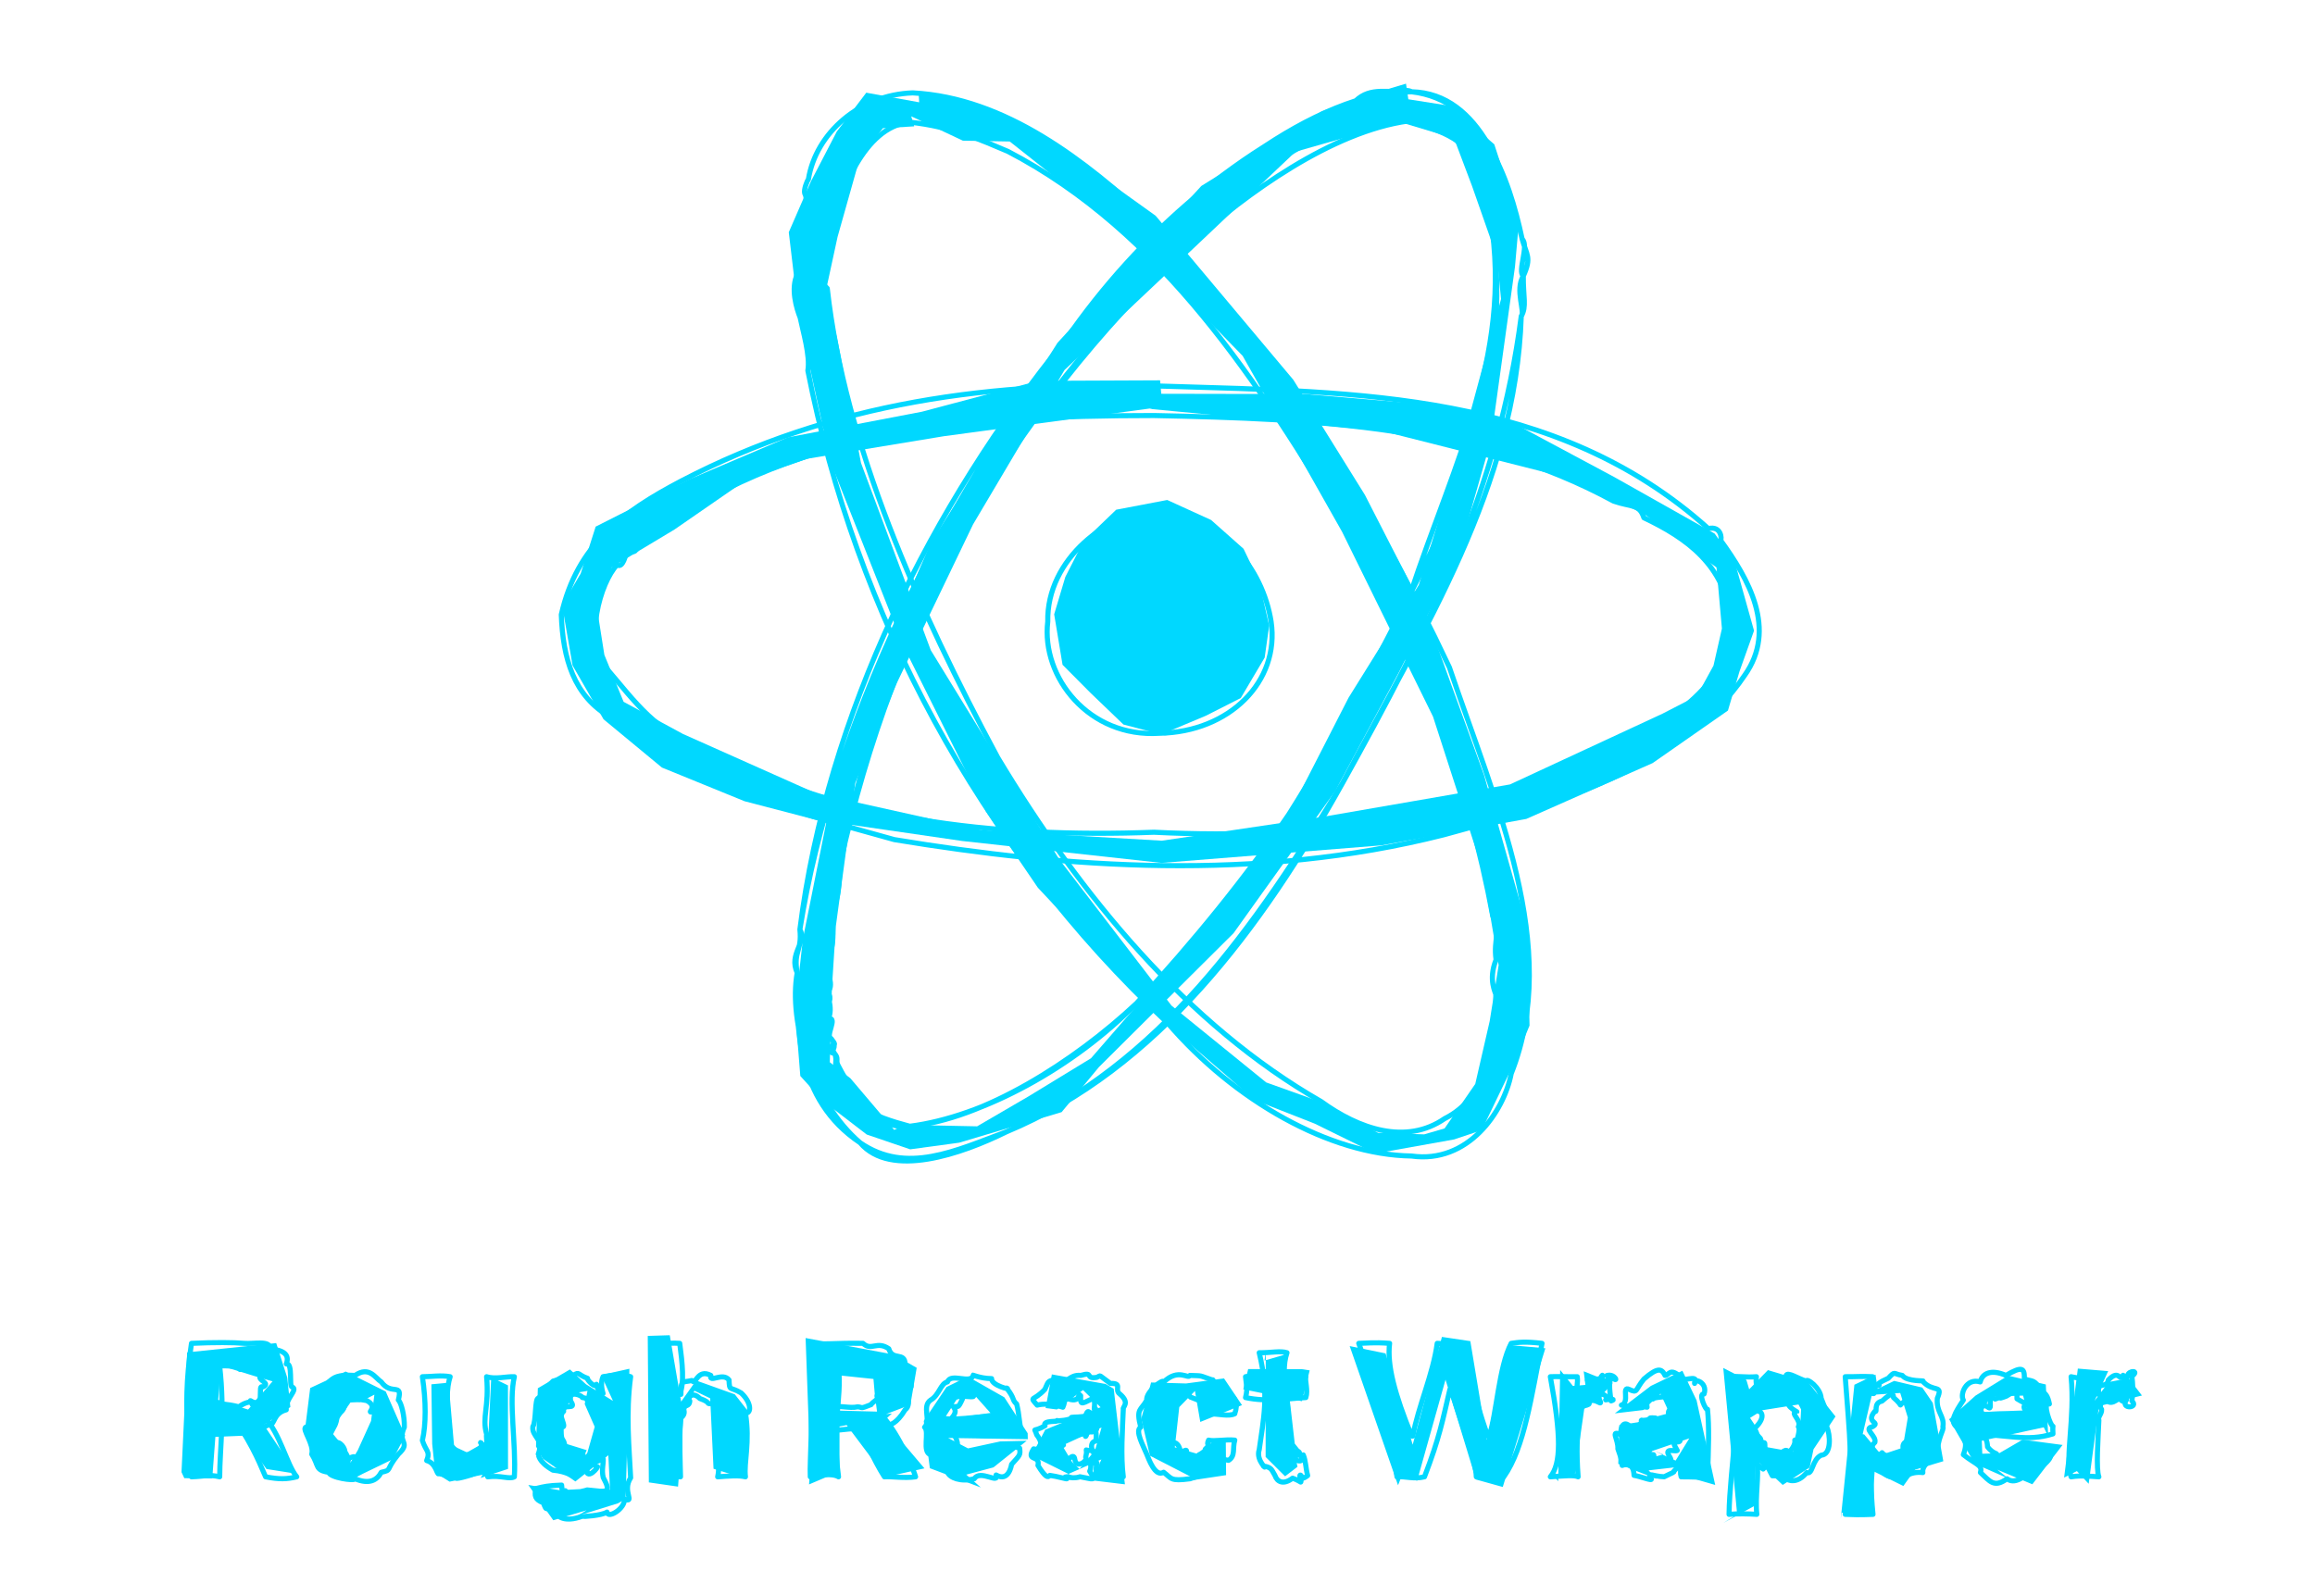 <?xml version="1.0" standalone="no"?>
<svg xmlns="http://www.w3.org/2000/svg" xmlns:xlink="http://www.w3.org/1999/xlink" width="454" height="313" stroke-linecap="round"><defs><clipPath id="a_0"><path d="M0 0h454v313H0z"/></clipPath></defs><rect fill="white" width="454" height="313"/><g clip-path="url(#a_0)"><path d="M227.878 144.013 L236.479 140.406 L243.328 136.931 L248.018 129 L248.903 122.742 L246.898 113.937 L243.874 107.652 L237.514 102.004 L228.907 98.079 L218.898 99.987 L212.528 106.104 L208.928 113.164 L206.737 120.505 L208.378 130.406 L213.884 135.945 L220.319 142.123 L228.971 144.396" stroke="none" stroke-width="0" fill="rgb(0, 216, 255)"/><path d="M227.38 143.839 M227.38 143.839 C241.096 143.6, 251.025 133.7, 249.28 121.938 M249.28 121.938 C247.641 111.464, 239.489 101.364, 227.38 100.038 M227.38 100.038 C217.279 100.304, 205.227 109.687, 205.479 121.938 M205.479 121.938 C204.174 132.862, 213.594 144.763, 227.38 143.839 M227.38 143.839 C227.38 143.839, 227.38 143.839, 227.38 143.839" stroke="rgb(0, 216, 255)" stroke-width="1" fill="none"/></g><g clip-path="url(#a_0)"><path d="M227.734 77.246 L255.979 77.301 L283.591 79.653 L297.261 83.238 L316.588 93.585 L336.278 104.679 L340.238 110.312 L343.988 123.719 L341.129 131.732 L338.871 139.384 L324.099 149.692 L299.326 160.646 L270.895 165.832 L227.801 169.272 L188.675 164.97 L159.742 160.757 L146.013 157.173 L129.813 150.568 L118.364 141.101 L112.289 130.539 L110.231 118.713 L113.88 112.503 L116.819 103.305 L135.113 94.054 L154.515 85.794 L180.805 80.762 L203.608 74.708 L227.508 74.605 M225.485 80.137 L185.149 85.561 L158.304 89.99 L146.467 94.064 L132.293 103.86 L120.027 111.223 L117.031 119.004 L118.525 128.466 L122.297 137.669 L133.93 143.973 L160.088 155.64 L192.579 162.858 L227.852 164.915 L259.753 160.175 L296.131 153.875 L326.044 139.994 L332.771 136.527 L336.036 130.574 L337.688 123.3 L336.625 111.317 L322.486 100.869 L307.567 93.795 L271.056 84.552 L226.054 80.265" stroke="none" stroke-width="0" fill="rgb(0, 216, 255)"/><path d="M228.989 75.776 M228.989 75.776 C265.994 76.921, 305.124 76.808, 335.032 103.692 M335.032 103.692 C337.566 103.069, 337.713 105.774, 337.419 105.976 M337.419 105.976 C342.918 113.567, 348.585 123.425, 342.138 132.492 M342.138 132.492 C330.647 149.569, 307.434 157.188, 283.123 163.763 M283.123 163.763 C246.455 173.059, 208.89 170.241, 175.387 164.702 M175.387 164.702 C154.67 158.977, 135.356 153.705, 119.766 140.719 M119.766 140.719 C112.493 136.563, 110.39 129.174, 110.078 120.569 M110.078 120.569 C113.176 106.882, 122.101 100.399, 133.612 94.35 M133.612 94.35 C163.101 78.963, 194.569 74.612, 228.989 75.776 M228.989 75.776 C228.989 75.776, 228.989 75.776, 228.989 75.776 M226.279 81.513 M226.279 81.513 C189.195 81.534, 154.424 84.281, 125.43 106.597 M125.43 106.597 C124.091 109.255, 124.803 107.339, 122.671 109.076 M122.671 109.076 C122.788 108.372, 122.207 111.613, 121.013 110.812 M121.013 110.812 C117.751 114.214, 114.333 125.896, 119.096 131.294 M119.096 131.294 C124.294 137.326, 128.994 144.203, 137.661 146.309 M137.661 146.309 C163.128 160.912, 195.388 164.421, 226.323 163.255 M226.323 163.255 C258.55 164.881, 289.84 160.471, 316.736 146.372 M316.736 146.372 C327.189 142.32, 340.259 133.278, 339.502 121.748 M339.502 121.748 C338.283 110.866, 330.821 105.575, 322.39 101.569 M322.39 101.569 C321.467 98.782, 320.03 99.549, 316.443 98.302 M316.443 98.302 C289.273 83.517, 258.316 82.168, 226.279 81.512 M226.279 81.512 C226.279 81.512, 226.279 81.513, 226.279 81.513" stroke="rgb(0, 216, 255)" stroke-width="1" fill="none"/></g><g clip-path="url(#a_0)"><path d="M276.193 19.476 L284.338 20.757 L293.049 28.315 L297.908 43.184 L297.109 52.313 L292.377 86.428 L286.046 108.556 L274.468 131.642 L261.885 155.132 L241.911 183.064 L215.521 209.314 L208.197 218.16 L188.123 224.151 L178.495 225.459 L169.974 222.553 L161.352 215.929 L156.95 211.07 L155.916 198.073 L157.459 184.176 L163.88 152.159 L169.403 136.665 L182.624 106.332 L207.394 67.24 L235.596 36.475 L259.207 21.844 L266.406 19.197 L275.733 16.411 M275.038 23.515 L265.551 26.492 L254.075 29.763 L234.048 48.724 L208.77 72.579 L190.825 102.873 L175.933 133.872 L167.73 153.595 L163.926 181.63 L163.148 193.868 L162.737 208.374 L166.782 211.531 L175.361 221.643 L177.399 220.656 L191.625 220.945 L201.691 215.078 L213.953 207.597 L237.501 180.495 L252.276 160.679 L264.465 136.871 L278.238 114.744 L286.447 87.944 L294.373 58.652 L293.565 50.419 L288.69 36.511 L285.15 27.128 L274.628 23.972" stroke="none" stroke-width="0" fill="rgb(0, 216, 255)"/><path d="M276.843 18.003 M276.843 18.003 C290.432 18.288, 295.798 35.078, 298.514 46.902 M276.843 18.003 C290.628 19.606, 295.958 34.85, 298.514 46.902 M298.514 46.902 C299.382 50.052, 300.415 50.466, 298.739 54.154 M298.514 46.902 C299.916 48.21, 297.538 53.18, 298.739 54.154 M298.739 54.154 C298.691 58.157, 299.441 60.171, 298.338 62.009 M298.739 54.154 C297.04 56.816, 299.176 61.351, 298.338 62.009 M298.338 62.009 C297.239 95.376, 279.353 123.189, 263.306 153.581 M298.338 62.009 C293.927 95.97, 280.365 122.943, 263.306 153.581 M263.306 153.581 C247.429 182.141, 226.932 209.742, 197.356 222.03 M263.306 153.581 C245.837 182.252, 227.725 208.465, 197.356 222.03 M197.356 222.03 C187.413 225.696, 177.804 230.459, 168.682 224.167 M197.356 222.03 C188.544 226.374, 174.665 231.219, 168.682 224.167 M168.682 224.167 C159.262 216.106, 154.634 200.524, 156.338 190.833 M168.682 224.167 C155.959 215.657, 156.194 201.172, 156.338 190.833 M156.338 190.833 C155.557 186.48, 157.315 186.673, 156.871 182.318 M156.338 190.833 C154.63 187.029, 158.32 184.908, 156.871 182.318 M156.871 182.318 C162.173 140.166, 182.712 98.941, 208.996 66.63 M156.871 182.318 C163.393 141.355, 184.566 99.471, 208.996 66.63 M208.996 66.63 C223.327 45.835, 243.9 28.039, 265.884 19.764 M208.996 66.63 C222.799 48.525, 244.798 26.54, 265.884 19.764 M265.884 19.764 C268.802 16.995, 272.145 18.211, 276.843 18.003 M265.884 19.764 C269.85 20.449, 274.199 16.671, 276.843 18.003 M276.843 18.003 C276.843 18.003, 276.843 18.003, 276.843 18.003 M276.843 18.003 C276.843 18.003, 276.843 18.003, 276.843 18.003 M276.188 23.735 M276.188 23.735 C258.346 22.946, 243.845 34.787, 233.004 48.222 M276.188 23.735 C261.37 25.774, 244.548 37.724, 233.004 48.222 M233.004 48.222 C197.824 81.044, 173.076 124.493, 164.843 169.123 M233.004 48.222 C198.324 78.949, 175.03 122.633, 164.843 169.123 M164.843 169.123 C164.37 174.35, 164.788 175.03, 162.955 179.716 M164.843 169.123 C161.848 170.359, 164.322 175.72, 162.955 179.716 M162.955 179.716 C163.857 184.415, 161.589 183.4, 162.178 188.016 M162.955 179.716 C163.223 180.224, 164.018 185.767, 162.178 188.016 M162.178 188.016 C162.001 190.623, 163.877 193.645, 162.095 194.657 M162.178 188.016 C162.168 189.558, 161.797 193.074, 162.095 194.657 M162.095 194.657 C162.062 194.556, 163.456 197.758, 162.447 199.841 M162.095 194.657 C164.309 196.054, 160.085 199.171, 162.447 199.841 M162.447 199.841 C164.454 199.455, 161.708 203.327, 163.019 203.768 M162.447 199.841 C164.671 200.24, 161.126 202.341, 163.019 203.768 M163.019 203.768 C164.836 206.049, 162.012 203.795, 163.655 206.644 M163.019 203.768 C164.745 206.118, 161.867 206.367, 163.655 206.644 M163.655 206.644 C164.559 207.694, 163.819 207.908, 164.335 208.948 M163.655 206.644 C164.349 207.927, 163.37 209.611, 164.335 208.948 M164.335 208.948 C165.342 216.884, 171.204 218.981, 178.41 220.93 M164.335 208.948 C168.23 216.43, 172.436 221.645, 178.41 220.93 M178.41 220.93 C192.787 219.595, 210.673 208.284, 222.895 196.804 M178.41 220.93 C192.833 219.129, 210.741 209.266, 222.895 196.804 M222.895 196.804 C246.696 174.227, 261.185 146.779, 276.584 116.481 M222.895 196.804 C245.324 172.526, 264.268 146.048, 276.584 116.481 M276.584 116.481 C288.29 93.708, 297.546 67.93, 291.799 40.153 M276.584 116.481 C285.195 90.37, 297.51 68.027, 291.799 40.153 M291.799 40.153 C290.316 38.729, 292.074 36.372, 291.065 37.189 M291.799 40.153 C291.007 39.796, 289.521 36.551, 291.065 37.189 M291.065 37.189 C289.791 37.204, 288.834 37.453, 290.293 34.827 M291.065 37.189 C289.587 38.374, 292.831 37.309, 290.293 34.827 M290.293 34.827 C288.85 27.336, 282.614 25.703, 276.188 23.735 M290.293 34.827 C287.664 26.91, 282.851 25.39, 276.188 23.735 M276.188 23.735 C276.188 23.735, 276.188 23.735, 276.188 23.735 M276.188 23.735 C276.188 23.735, 276.188 23.735, 276.188 23.735" stroke="rgb(0, 216, 255)" stroke-width="1" fill="none"/></g><g clip-path="url(#a_0)"><path d="M180.162 18.178 L190.094 20.228 L204.474 26.431 L226.633 42.32 L253.627 74.49 L267.678 97.085 L279.438 120.049 L291.055 152.081 L299.537 182.072 L299.962 201.175 L296.827 208.735 L290.59 221.702 L285.175 223.516 L269.751 226.276 L257.835 220.421 L246.107 215.822 L227.693 199.898 L203.539 174.136 L193.356 159.18 L177.019 126.424 L162.884 90.622 L156.652 62.114 L154.689 45.559 L159.02 35.604 L164.102 25.811 L169.889 18.182 L180.261 20.068 M179.296 24.785 L173.158 25.148 L168.769 30.47 L164.255 46.478 L162.063 56.602 L164.403 67.597 L168.849 90.798 L182.54 127.552 L207.716 168.552 L229.747 197.263 L248.309 212.33 L258.668 216.038 L270.259 222.218 L279.301 222.521 L283.301 221.357 L289.317 212.626 L292.149 200.298 L293.903 189.33 L290.748 170.63 L281.033 140.58 L263.208 104.339 L243.697 69.807 L218.502 43.955 L198.023 27.758 L188.828 27.595 L178.698 22.815" stroke="none" stroke-width="0" fill="rgb(0, 216, 255)"/><path d="M179.002 18.218 M179.002 18.218 C197.17 19.182, 212.785 31.442, 225.986 43.635 M225.986 43.635 C250.241 68.801, 269.244 99.057, 284.248 130.927 M284.248 130.927 C293.31 157.684, 306.244 185.77, 296.367 210.606 M296.367 210.606 C294.926 218.09, 287.904 228.348, 276.819 226.769 M276.819 226.769 C260.76 226.536, 242.034 215.892, 228.989 200.678 M228.989 200.678 C191.732 165.892, 167.756 120.099, 158.432 72.7 M158.432 72.7 C158.933 69.824, 157.432 64.88, 156.92 62.297 M156.92 62.297 C156.236 60.58, 154.984 56.568, 156.402 53.729 M156.402 53.729 C157.346 52.605, 154.483 50.356, 156.573 46.814 M156.573 46.814 C156.185 46.099, 155.298 44.787, 157.048 42.231 M157.048 42.231 C158.254 41.335, 158.361 38.841, 157.82 37.971 M157.82 37.971 C157.585 37.221, 158.273 35.474, 158.534 35.194 M158.534 35.194 C159.993 26.101, 168.571 18.572, 179.002 18.218 M179.002 18.218 C179.002 18.218, 179.002 18.218, 179.002 18.218 M178.341 23.955 M178.341 23.955 C169.176 25.05, 165.17 37.764, 162.525 44.662 M162.525 44.662 C161.715 45.625, 160.585 46.314, 162.163 49.885 M162.163 49.885 C160.386 53.763, 160.891 55.326, 162.236 56.58 M162.236 56.58 C165.639 87.139, 179.998 119.4, 195.679 148.627 M195.679 148.627 C211.92 175.667, 232.832 201.047, 259.1 216.088 M259.1 216.088 C266.476 221.459, 275.705 224.67, 283.314 219.433 M283.314 219.433 C291.548 215.314, 293.807 205.183, 293.335 195.112 M293.335 195.112 C293.396 194.813, 291.777 192.311, 293.398 188.26 M293.398 188.26 C292.824 184.194, 294.482 182.473, 292.748 179.687 M292.748 179.687 C287.922 153.789, 278.95 129.42, 264.304 104.156 M264.304 104.156 C247.095 75.327, 227.907 45.442, 197.659 29.696 M197.659 29.696 C192.572 27.546, 186.728 24.843, 178.341 23.955 M178.341 23.955 C178.341 23.955, 178.341 23.955, 178.341 23.955" stroke="rgb(0, 216, 255)" stroke-width="1" fill="none"/></g><g clip-path="url(#a_0)"><path d="M35.594 288.782 L36.707 265.292 L54.167 263.462 L56.335 270.247 L56.943 276.018 L48.622 281.601 L42.063 281.87 L41.616 274.214 L48.654 276.511 L53.453 270.966 L51.283 270.355 L43.295 267.902 L41.624 290.017 L36.146 289.968 M50.081 277.04 L58.16 289.101 L52.256 288.163 L45.983 279.408 L51.607 279.767 M68.54 290.452 L62.149 288.364 L59.77 280.788 L60.832 272.284 L67.784 269.044 L75.65 272.962 L79.453 281.634 L77.061 286.239 L71.166 289.096 M68.7 286.964 L70.167 284.475 L72.77 278.735 L73.421 273.585 L70.576 275.043 L68.733 275.115 L64.825 280.729 L68.248 284.816 L68.895 286.068 M95.781 281.7 L96.339 270.153 L99.621 271.768 L99.632 288.145 L94.25 289.929 L97.426 284.794 L95.091 289.194 L88.17 290.651 L85.347 288.873 L84.758 283.254 L84.602 271.552 L87.969 271.236 L89.06 283.728 L91.584 284.914 L95.079 282.926 M115.034 296.259 L108.503 298.22 L103.608 291.294 L109.748 292.327 L113.798 292.109 L115.126 291.768 L119.636 292.229 L119.302 285.465 L112.842 290.613 L106.436 286.12 L105.119 283.761 L105.476 272.325 L111.774 268.635 L114.915 271.541 L120.215 274.806 L117.888 269.734 L123.435 268.501 L122.681 294.051 L121.188 294.9 L113.194 297.379 M114.814 285.005 L114.785 286.41 L116.633 279.887 L114.667 275.424 L115.216 272.841 L112.219 273.352 L110.245 278.605 L110.301 282.992 L115.058 284.469 M134.114 276.865 L132.973 291.622 L127.248 290.792 L127.031 262.058 L131.348 261.922 L133.578 274.95 L136.522 270.801 L144.106 273.517 L146.654 276.768 L146.001 290.005 L139.934 288.116 L139.277 274.301 L136.179 272.807 L133.76 278.417 M158.913 288.124 L157.989 262.474 L175.221 265.705 L179.776 268.317 L178.536 275.579 L170.408 278.681 L160.2 280.705 L160.848 276.614 L171.998 276.907 L171.568 273.615 L171.296 270.503 L164.649 269.805 L164.634 288.65 L158.664 291.19 M173.373 278.687 L181.295 288.038 L173.679 289.736 L165.097 278.295 L174.917 277.283 M192.35 291.786 L182.356 288.008 L181.162 278.748 L185.627 272.084 L189.802 270.031 L196.955 274.098 L201.539 281.148 L201.566 282.323 L185.001 282.063 L183.172 278.742 L194.241 277.171 L191.084 273.623 L187.588 274.568 L185.529 277.753 L185.487 281.84 L189.844 284.122 L196.166 282.755 L201.349 282.631 L194.831 287.848 L189.498 289.272 M210.45 289.585 L202.311 285.543 L204.992 280.446 L215.837 276.051 L212.394 272.679 L207.276 276.489 L205.058 276.208 L206.281 269.607 L216.829 271.488 L218.41 272.413 L220.61 291.17 L214.223 290.399 L215.99 286.287 L207.612 289.986 M211.704 288.151 L214.752 284.5 L216.028 280.015 L208.384 283.533 L208.568 283.973 L210.263 286.812 M233.594 289.715 L225.522 285.557 L223.818 278.284 L225.745 271.191 L232.593 271.387 L240.047 270.396 L243.571 275.638 L235.39 278.934 L234.345 272.862 L231.27 276.023 L230.271 285.02 L229.855 283.756 L234.71 285.161 L237.98 282.751 L240.391 282.656 L240.453 289.372 L234.067 290.334 M256.848 268.819 L255.315 274.863 L243.822 272.529 L244.782 268.562 L255.44 268.593 M248.001 266.885 L251.91 265.744 L253.917 283.178 L255.028 284.564 L253.727 284.093 L254.45 287.736 L252.019 289.598 L248.206 285.803 L248.229 264.772 M274.169 291.35 L264.691 264.055 L271.729 265.489 L277.045 283.399 L282.781 262.254 L288.349 263.083 L291.568 282.427 L295.707 263.827 L303.065 264.479 L294.712 291.693 L289.45 290.224 L283.485 270.642 L277.911 290.476 L274.993 289.29 M305.582 290.571 L305.972 268.741 L308.464 271.872 L310.916 271.674 L310.586 269.001 L316.288 271.293 L314.146 273.665 L310.693 276.348 L308.809 289.501 L304.276 288.981 M324.875 290.098 L317.363 287.168 L317.561 279.566 L327.747 277.955 L325.638 273.392 L322.282 276.596 L316.69 277.254 L323.747 271.875 L329.938 268.893 L332.717 274.691 L336.371 291.289 L329.593 289.336 L329.614 287.708 L323.312 288.431 M324.411 284.589 L328.613 286.514 L331.296 282.153 L324.018 284.637 L323.33 286.08 L326.186 285.3 M340.678 297.069 L337.954 268.338 L342.49 270.698 L343.034 272.534 L346.715 268.765 L354.617 271.16 L359.965 277.863 L355.655 284.293 L354.905 287.864 L349.611 291.293 L344.295 286.292 L344.219 295.316 L337.957 298.749 M344.799 280.542 L346.106 283.805 L351.606 284.789 L352.978 281.137 L353.217 276.473 L352.708 275.512 L345.621 276.637 L343.208 278.143 M361.004 297.927 L363.668 271.639 L367.814 269.653 L368.222 272.446 L371.472 270.881 L376.991 272.195 L379.051 275.216 L381.111 286.64 L375.56 288.306 L373.272 291.498 L367.296 288.546 L367.572 297.405 L361.049 296.715 M365.591 281.385 L368.938 285.384 L375.208 283.304 L373.141 284.048 L374.146 278.074 L372.66 273.253 L367.1 273.619 L365.291 281.346 M393.915 290.059 L387.29 287.14 L382.249 278.413 L387.426 273.77 L393.816 269.844 L401.209 271.585 L401.675 281.757 L400.802 279.99 L387.313 282.918 L384.09 277.155 L397.518 276.657 L396.747 273.765 L390.332 273.98 L388.468 277.519 L388.75 285.17 L392.047 285.085 L396.66 282.407 L404.493 283.448 L398.569 291.161 L391.704 288.309 M404.799 289.847 L407.491 268.466 L413.441 268.966 L410.771 274.79 L413.546 271.104 L417.473 270.363 L420.063 273.75 L411.637 275.827 L409.616 291.063 L407.303 288.577" stroke="none" stroke-width="0" fill="rgb(0, 216, 255)"/><path d="M37.551 289.699 M37.551 289.699 C37.822 285.29, 35.349 278.066, 37.551 263.517 M37.551 263.517 C42.114 263.303, 45.844 263.332, 47.881 263.517 M47.881 263.517 C49.749 263.687, 53.082 262.838, 52.943 264.578 M52.943 264.578 C55.569 264.876, 56.846 265.653, 56.152 267.557 M56.152 267.557 C57.475 267.296, 56.646 271.924, 57.264 272.069 M57.264 272.069 C58.643 272.56, 55.813 274.449, 56.139 276.557 M56.139 276.557 C53.457 277.255, 53.949 279.594, 52.879 279.42 M52.879 279.42 C50.201 280.474, 50.513 281.523, 47.739 280.417 M47.739 280.417 C45.507 281.022, 44.07 281.125, 40.824 280.417 M40.824 280.417 C40.467 279.356, 40.404 277.58, 40.824 275.969 M40.824 275.969 C42.514 275.238, 44.337 275.337, 46.845 275.969 M46.845 275.969 C49.238 274.204, 50.774 275.416, 49.478 275.534 M49.478 275.534 C48.285 273.439, 50.137 276.541, 51.038 274.23 M51.038 274.23 C51.136 272.515, 50.909 271.807, 51.562 272.069 M51.562 272.069 C53.216 271.285, 50.449 270.85, 51.038 269.871 M51.038 269.871 C50.984 269.16, 48.904 269.132, 49.466 268.515 M49.466 268.515 C47.472 266.588, 47.206 269.936, 46.819 268.042 M46.819 268.042 C45.522 268.069, 43.76 267.753, 43.086 268.042 M43.086 268.042 C44.136 277.182, 43.083 284.323, 43.086 289.699 M43.086 289.699 C40.933 289.199, 40.212 289.606, 37.551 289.699 M37.551 289.699 C37.551 289.699, 37.551 289.699, 37.551 289.699 M51.691 277.784 M51.691 277.784 C55.005 281.17, 56.178 287.258, 58.197 289.699 M58.197 289.699 C56.313 290.164, 54.778 290.23, 52.087 289.699 M52.087 289.699 C51.142 287.697, 50.233 284.662, 45.72 277.784 M45.72 277.784 C47.004 277.663, 48.086 277.661, 51.69 277.784 M51.69 277.784 C51.69 277.784, 51.69 277.784, 51.691 277.784 M69.629 290.082 M69.629 290.082 C69.577 290.586, 64.63 289.859, 64.478 288.817 M64.478 288.817 C61.713 288.41, 62.589 287.525, 61.141 285.263 M61.141 285.263 C61.668 283.349, 59.156 280.35, 59.965 279.957 M59.965 279.957 C61.612 279.5, 61.492 275.561, 61.141 274.639 M61.141 274.639 C61.404 272.173, 63.359 273.555, 64.478 271.085 M64.478 271.085 C65.444 270.25, 66.089 269.593, 69.629 269.807 M69.629 269.807 C72.431 267.878, 73.618 270.367, 74.769 271.085 M74.769 271.085 C76.74 273.835, 79.028 271.121, 78.119 274.639 M78.119 274.639 C78.675 275.089, 79.359 277.738, 79.294 279.957 M79.294 279.957 C77.846 283.174, 80.754 282.797, 78.118 285.263 M78.118 285.263 C75.434 288.558, 77.013 288.296, 74.768 288.817 M74.768 288.817 C73.922 290.41, 72.362 291.219, 69.629 290.082 M69.629 290.082 C69.629 290.082, 69.629 290.082, 69.629 290.082 M69.655 285.864 M69.655 285.864 C69.614 287.738, 70.501 284.25, 71.918 285.096 M71.918 285.096 C70.947 282.978, 74.91 285.617, 73.286 282.974 M73.286 282.974 C72.603 282.939, 73.506 279.96, 73.759 279.919 M73.759 279.919 C75.074 279.807, 75.465 278.974, 73.286 276.864 M73.286 276.864 C71.38 277.403, 74.466 276.106, 71.918 274.741 M71.918 274.741 C69.669 274.314, 69.955 274.639, 69.655 273.962 M69.655 273.962 C67.569 273.11, 67.868 274.637, 67.354 274.741 M67.354 274.741 C68.158 275.153, 67.094 277.832, 65.96 276.864 M65.96 276.864 C66.305 277.649, 65.961 279.21, 65.5 279.919 M65.5 279.919 C63.95 283.042, 63.849 282.249, 65.96 282.974 M65.96 282.974 C67.064 282.802, 68.148 284.981, 67.354 285.096 M67.354 285.096 C67.438 287.209, 69.244 285.296, 69.655 285.864 M69.655 285.864 C69.655 285.864, 69.655 285.864, 69.655 285.864 M95.428 281.338 M95.428 281.338 C94.471 277.949, 95.957 276.04, 95.428 270.062 M95.428 270.062 C97.125 270.618, 99.345 269.987, 100.874 270.062 M100.874 270.062 C99.711 274.829, 101.243 283.212, 100.874 289.699 M100.874 289.699 C99.894 290.254, 98.216 289.35, 95.645 289.699 M95.645 289.699 C95.546 288.781, 95.441 287.856, 95.645 286.132 M95.645 286.132 C95.593 286.129, 95.493 286.146, 95.441 286.132 M95.441 286.132 C94.457 286.083, 92.408 288.921, 93.229 288.906 M93.229 288.906 C93.552 289.081, 89.354 290.259, 89.483 289.954 M89.483 289.954 C89.551 289.407, 88.725 289.664, 86.019 289.06 M86.019 289.06 C85.748 289.508, 85.524 286.966, 83.679 286.515 M83.679 286.515 C84.437 284.646, 83.495 284.685, 82.835 282.565 M82.835 282.565 C83.562 279.463, 83.56 274.873, 82.835 270.062 M82.835 270.062 C84.441 270.07, 86.519 269.722, 88.281 270.062 M88.281 270.062 C87.586 272.217, 87.478 275.18, 88.281 281.594 M88.281 281.594 C88.278 282.434, 86.785 282.042, 89.215 284.342 M89.215 284.342 C88.827 286.455, 89.311 286.303, 91.682 285.352 M91.682 285.352 C90.368 287.243, 93.416 284.592, 93.522 284.905 M93.522 284.905 C95.629 282.789, 93.179 282.523, 94.904 283.55 M94.904 283.55 C95.863 283.756, 95.276 282.138, 95.428 281.338 M95.428 281.338 C95.428 281.338, 95.428 281.338, 95.428 281.338 M114.077 297.471 M114.077 297.471 C110.867 298.686, 108.904 297.463, 109.538 296.743 M109.538 296.743 C106.73 295.109, 107.381 296.94, 106.547 294.787 M106.547 294.787 C104.874 294.164, 104.783 293.407, 105.102 292 M105.102 292 C106.719 291.612, 107.489 291.412, 110.139 291.322 M110.139 291.322 C110.194 292.149, 110.411 293.961, 110.868 292.422 M110.868 292.422 C111.189 292.955, 111.652 292.896, 112.184 293.24 M112.184 293.24 C114.19 292.384, 111.71 294.412, 114.204 293.56 M114.204 293.56 C113.611 293.222, 115.036 294.47, 117.132 292.69 M117.132 292.69 C118.873 292.39, 119.931 292.866, 118.295 289.814 M118.295 289.814 C117.947 288.292, 118.366 287.123, 118.295 286.221 M118.295 286.221 C118.196 286.233, 118.116 286.239, 118.065 286.221 M118.065 286.221 C117.404 286.839, 115.589 286.505, 116.991 287.768 M116.991 287.768 C117.796 287.187, 115.83 289.858, 115.15 288.957 M115.15 288.957 C115.552 287.709, 112.537 288.43, 112.466 289.417 M112.466 289.417 C112.275 289.736, 111.387 288.656, 108.439 288.395 M108.439 288.395 C105.436 286.683, 105.654 285.332, 105.562 285.237 M105.562 285.237 C106.731 282.204, 104.234 281.89, 104.501 279.842 M104.501 279.842 C105.18 278.87, 104.836 274.265, 105.588 274.268 M105.588 274.268 C107.531 272.478, 106.459 272.871, 108.477 270.919 M108.477 270.919 C111.403 270.301, 110.388 269.448, 112.453 269.807 M112.453 269.807 C113.658 268.938, 113.327 269.743, 115.214 270.369 M115.214 270.369 C114.835 270.176, 116.31 272.211, 117.004 271.75 M117.004 271.75 C116.922 270.91, 116.921 272.714, 118.065 273.361 M118.065 273.361 C118.127 273.368, 118.183 273.381, 118.27 273.361 M118.27 273.361 C117.84 271.935, 117.912 270.804, 118.27 270.062 M118.27 270.062 C120.353 269.714, 121.954 269.499, 123.677 270.062 M123.677 270.062 C122.699 277.436, 123.389 283.893, 123.677 289.89 M123.677 289.89 C121.944 292.546, 124.668 294.871, 122.45 294.084 M122.45 294.084 C122.622 295.907, 119.164 298.046, 119.05 296.615 M119.05 296.615 C118.004 297.323, 114.21 297.536, 114.077 297.471 M114.077 297.471 C114.077 297.471, 114.077 297.471, 114.077 297.471 M114.192 285.327 M114.192 285.327 C114.344 286.733, 114.364 286.41, 116.416 284.675 M116.416 284.675 C117.273 284.583, 115.66 282.692, 117.822 282.783 M117.822 282.783 C116.702 282.743, 116.505 280.487, 118.321 279.817 M118.321 279.817 C119.352 277.517, 119.645 278.507, 117.835 276.825 M117.835 276.825 C119.44 277.811, 116.64 275.822, 116.429 274.844 M116.429 274.844 C114.118 275.074, 116.062 274.39, 114.192 274.14 M114.192 274.14 C114.44 273.946, 111.353 272.399, 111.929 274.869 M111.929 274.869 C113.278 276.842, 110.183 275.066, 110.535 276.864 M110.535 276.864 C108.827 276.532, 111.624 280.552, 110.062 279.817 M110.062 279.817 C109.972 282.497, 110.3 282.129, 110.535 282.757 M110.535 282.757 C110.614 282.512, 111 285.658, 111.929 284.662 M111.929 284.662 C111.35 284.254, 114.104 286.55, 114.192 285.327 M114.192 285.327 C114.192 285.327, 114.192 285.327, 114.192 285.327 M133.457 278.346 M133.457 278.346 C133.192 282.509, 133.416 287.628, 133.457 289.699 M133.457 289.699 C131.788 289.512, 129.824 290.243, 128.011 289.699 M128.011 289.699 C129.01 277.397, 129.243 268.763, 128.011 263.517 M128.011 263.517 C129.521 263.944, 130.524 263.324, 133.304 263.517 M133.304 263.517 C133.821 267.34, 134.242 271.38, 133.304 273.527 M133.304 273.527 C133.362 273.531, 133.441 273.54, 133.534 273.527 M133.534 273.527 C133.549 270.557, 133.722 271.263, 135.682 270.804 M135.682 270.804 C136.432 271.952, 136.716 268.369, 139.402 269.807 M139.402 269.807 C138.976 271.432, 141.719 269.082, 142.969 270.702 M142.969 270.702 C143.076 273.036, 143.12 271.907, 145.346 273.246 M145.346 273.246 C147.374 275.102, 147.414 277.283, 146.19 277.196 M146.19 277.196 C147.125 282.922, 145.838 286.93, 146.19 289.699 M146.19 289.699 C144.818 289.364, 143.033 289.541, 140.744 289.699 M140.744 289.699 C141.472 286.572, 139.743 283.688, 140.744 278.167 M140.744 278.167 C142.354 277.727, 139.31 274.753, 139.824 275.342 M139.824 275.342 C138.05 275.43, 139.839 275.255, 137.241 274.332 M137.241 274.332 C135.703 272.741, 134.72 274.367, 135.273 274.805 M135.273 274.805 C135.248 276.323, 133.235 275.52, 133.943 276.186 M133.943 276.186 C134.987 278.108, 132.21 278.555, 133.457 278.346 M133.457 278.346 C133.457 278.346, 133.457 278.346, 133.457 278.346 M158.91 289.699 M158.91 289.699 C158.743 286.11, 159.549 279.918, 158.91 263.517 M158.91 263.517 C161.62 263.815, 163.633 263.422, 169.24 263.517 M169.24 263.517 C170.898 265.085, 171.956 262.968, 174.302 264.578 M174.302 264.578 C175.033 267.021, 177.415 265.108, 177.511 267.557 M177.511 267.557 C178.614 270.148, 178.829 272.233, 178.623 272.069 M178.623 272.069 C176.717 272.443, 179.235 275.283, 177.498 276.557 M177.498 276.557 C175.844 279.322, 174.362 279.642, 174.238 279.42 M174.238 279.42 C170.853 278.975, 169.453 280.892, 169.099 280.417 M169.099 280.417 C166.932 279.889, 164.099 280.946, 162.183 280.417 M162.183 280.417 C161.758 278.415, 162.291 276.859, 162.183 275.969 M162.183 275.969 C164.393 275.603, 166.649 276.342, 168.204 275.969 M168.204 275.969 C169.308 276.065, 168.556 276.441, 170.838 275.534 M170.838 275.534 C170.761 275.332, 173.343 273.478, 172.398 274.23 M172.398 274.23 C170.998 273.833, 173.59 272.795, 172.922 272.069 M172.922 272.069 C172.333 272.437, 173.093 270.21, 172.398 269.871 M172.398 269.871 C172.594 267.452, 173.218 268.43, 170.825 268.515 M170.825 268.515 C170.149 269.578, 167.387 266.116, 168.179 268.042 M168.179 268.042 C167.389 268.167, 166.488 268.056, 164.446 268.042 M164.446 268.042 C165.127 275.005, 163.039 279.118, 164.446 289.699 M164.446 289.699 C163.659 289.199, 162.1 289.076, 158.91 289.699 M158.91 289.699 C158.91 289.699, 158.91 289.699, 158.91 289.699 M173.05 277.784 M173.05 277.784 C176.461 281.541, 179.27 288.583, 179.557 289.699 M179.557 289.699 C177.339 290.02, 174.718 289.577, 173.446 289.699 M173.446 289.699 C171.244 286.286, 169.429 281.672, 167.079 277.784 M167.079 277.784 C168.808 277.447, 171.187 277.449, 173.05 277.784 M173.05 277.784 C173.05 277.784, 173.05 277.784, 173.05 277.784 M191.066 290.082 M191.066 290.082 C188.344 290.772, 186.231 289.839, 185.85 288.855 M185.85 288.855 C183.247 286.746, 184.762 286.5, 182.5 285.352 M182.5 285.352 C180.755 284.886, 182.327 280.845, 181.324 279.97 M181.324 279.97 C182.651 278.603, 180.736 275.88, 182.5 274.652 M182.5 274.652 C184.225 273.662, 184.439 271.353, 185.811 271.085 M185.811 271.085 C186.445 269.211, 190.398 271.603, 190.848 269.807 M190.848 269.807 C190.349 269.51, 192.151 270.425, 194.466 270.433 M194.466 270.433 C194.387 271.824, 198.488 272.724, 197.406 272.287 M197.406 272.287 C199.115 274.436, 198.399 274.586, 199.375 275.406 M199.375 275.406 C199.643 276.495, 199.727 277.013, 200.078 279.778 M200.078 279.778 C200.206 280.347, 200.152 280.518, 200.078 281.274 M200.078 281.274 C193.197 282.646, 186.325 280.238, 183.497 281.274 M183.497 281.274 C183.14 280.279, 183.411 279.069, 183.497 277.899 M183.497 277.899 C186.764 279.062, 191.994 277.623, 194.952 277.899 M194.952 277.899 C196.774 275.233, 194.577 274.571, 194.441 275.815 M194.441 275.815 C192.878 275.976, 195.514 276.293, 193.021 274.396 M193.021 274.396 C192.339 272.207, 190.045 272.376, 190.938 273.872 M190.938 273.872 C190.906 274.303, 187.776 273.414, 188.739 274.447 M188.739 274.447 C187.794 276.509, 187.94 275.69, 187.256 275.969 M187.256 275.969 C186.152 275.651, 188.305 276.344, 186.706 278.078 M186.706 278.078 C186.632 279.144, 186.674 280.121, 186.706 281.287 M186.706 281.287 C187.02 280.754, 188.549 283.925, 187.243 283.805 M187.243 283.805 C189.545 286.4, 189.901 285.125, 188.79 285.442 M188.79 285.442 C189.992 284.02, 190.637 285.166, 191.155 286.017 M191.155 286.017 C193.399 287.111, 192.174 284.242, 192.817 285.761 M192.817 285.761 C191.84 286.031, 194.196 285.108, 194.108 284.994 M194.108 284.994 C194.21 286.143, 194.801 283.061, 194.926 283.741 M194.926 283.741 C196.358 283.735, 197.767 283.364, 199.963 284.074 M199.963 284.074 C200.137 285.477, 200.042 285.398, 198.391 287.244 M198.391 287.244 C198.367 287.35, 197.84 290.819, 195.348 289.341 M195.348 289.341 C196.041 291.227, 192.22 288.199, 191.066 290.082 M191.066 290.082 C191.066 290.082, 191.066 290.082, 191.066 290.082 M209.232 290.069 M209.232 290.069 C209.349 290.226, 207.245 289.581, 205.882 289.417 M205.882 289.417 C205.55 289.882, 205.063 289.912, 203.556 287.462 M203.556 287.462 C204.049 285.3, 201.074 286.789, 202.712 284.214 M202.712 284.214 C204.014 284.588, 204.859 283.449, 203.313 281.466 M203.313 281.466 C202.823 279.782, 202.41 281.142, 204.949 279.676 M204.949 279.676 C204.264 278.511, 208.047 278.993, 207.301 278.653 M207.301 278.653 C207.239 278.841, 210.003 278.522, 210.088 278.167 M210.088 278.167 C209.931 277.883, 210.664 278.103, 212.85 277.835 M212.85 277.835 C213.421 276.177, 213.423 277.215, 214.371 277.349 M214.371 277.349 C214.251 277.465, 214.673 278.03, 214.844 276.403 M214.844 276.403 C214.852 276.373, 214.851 276.351, 214.844 276.327 M214.844 276.327 C214.137 277.209, 215.291 274.403, 214.077 274.447 M214.077 274.447 C211.966 275.492, 211.876 275.594, 211.929 273.783 M211.929 273.783 C211.252 272.894, 212.135 275.241, 209.59 274.435 M209.59 274.435 C208.479 273.63, 209.084 274.705, 208.439 276.045 M208.439 276.045 C206.291 275.359, 204.572 275.327, 203.402 275.636 M203.402 275.636 C201.788 273.768, 202.619 275.014, 204.911 272.542 M204.911 272.542 C205.764 270.608, 205.416 270.941, 207.813 270.523 M207.813 270.523 C209.083 271.922, 209.519 269.554, 211.955 269.807 M211.955 269.807 C214.619 269, 212.681 270.577, 215.087 270.19 M215.087 270.19 C216.1 269.778, 215.169 269.54, 217.759 271.379 M217.759 271.379 C220.291 271.318, 218.418 272.574, 219.612 273.45 M219.612 273.45 C221.705 275.239, 220.086 275.97, 220.29 276.454 M220.29 276.454 C220.134 280.212, 219.765 285.665, 220.29 289.699 M220.29 289.699 C218.438 289.244, 217.67 289.554, 215.125 289.699 M215.125 289.699 C214.851 288.979, 214.901 288.108, 215.125 286.976 M215.125 286.976 C215.082 286.981, 215.032 286.99, 214.972 286.976 M214.972 286.976 C213.107 287.168, 214.366 287.191, 213.706 288.599 M213.706 288.599 C215.064 290.703, 214.358 290.113, 211.801 289.686 M211.801 289.686 C209.925 290.346, 208.226 289.099, 209.232 290.069 M209.232 290.069 C209.232 290.069, 209.232 290.069, 209.232 290.069 M210.791 286.311 M210.791 286.311 C211.1 288.303, 213.484 286.441, 212.914 285.838 M212.914 285.838 C213.494 283.697, 212.123 284.66, 214.358 284.534 M214.358 284.534 C214.754 285.902, 213.162 282.994, 214.882 282.68 M214.882 282.68 C215.055 281.935, 214.996 281.406, 214.882 280.596 M214.882 280.596 C215.647 280.002, 214.045 278.842, 214.179 280.903 M214.179 280.903 C212.568 280.659, 212.711 282.805, 213.195 281.146 M213.195 281.146 C213.247 280.767, 210.952 280.15, 212.095 281.338 M212.095 281.338 C211.733 281.354, 211.609 281.512, 211.098 281.479 M211.098 281.479 C209.395 280.195, 208.898 281.876, 209.423 281.926 M209.423 281.926 C208.249 280.976, 208.363 283.951, 208.311 282.757 M208.311 282.757 C208.373 284.392, 209.043 282.62, 207.915 284.035 M207.915 284.035 C207.118 284.003, 208.511 284.618, 208.72 285.736 M208.72 285.736 C208.818 287.889, 210.543 284.359, 210.791 286.311 M210.791 286.311 C210.791 286.311, 210.791 286.311, 210.791 286.311 M233.387 290.082 M233.387 290.082 C229.429 290.606, 229.822 290.019, 228.197 288.804 M228.197 288.804 C226.522 289.845, 225.252 286.108, 224.873 285.224 M224.873 285.224 C224.24 283.667, 222.505 280.617, 223.722 279.957 M223.722 279.957 C222.733 276.195, 223.767 276.734, 224.886 274.665 M224.886 274.665 C224.662 273.049, 228.207 270.299, 228.222 271.098 M228.222 271.098 C231.097 268.325, 233.053 270.614, 233.362 269.807 M233.362 269.807 C236.12 269.92, 234.874 269.729, 237.862 270.74 M237.862 270.74 C237.687 270.106, 239.185 273.809, 240.917 273.361 M240.917 273.361 C243.581 274.742, 241.923 277.579, 242.157 277.324 M242.157 277.324 C240.972 277.912, 239.117 277.348, 237.018 277.324 M237.018 277.324 C236.673 275.412, 237.556 275.141, 235.867 274.959 M235.867 274.959 C236.04 274.86, 236.081 275.159, 233.451 274.051 M233.451 274.051 C232.353 272.196, 232.209 275.225, 231.24 274.741 M231.24 274.741 C231.343 273.572, 229.451 276.036, 229.782 276.723 M229.782 276.723 C230.773 277.341, 229.996 279.691, 229.258 279.881 M229.258 279.881 C230.661 279.263, 228.501 280.522, 229.769 283.077 M229.769 283.077 C231.586 282.346, 231.82 286.502, 231.24 285.084 M231.24 285.084 C233.814 283.722, 231.805 285.016, 233.451 285.774 M233.451 285.774 C233.708 286.222, 235.322 286.601, 235.126 285.39 M235.126 285.39 C236.466 284.955, 237.871 284.239, 236.366 284.278 M236.366 284.278 C237.78 282.896, 236.356 283.983, 237.018 282.501 M237.018 282.501 C238.122 282.803, 240.298 282.313, 242.157 282.501 M242.157 282.501 C241.664 284.087, 242.347 285.616, 240.93 286.464 M240.93 286.464 C238.383 285.91, 240.684 286.996, 237.926 289.123 M237.926 289.123 C238.407 288.959, 235.97 289.139, 233.387 290.082 M233.387 290.082 C233.387 290.082, 233.387 290.082, 233.387 290.082 M256.089 270.062 M256.089 270.062 C255.884 270.918, 256.563 272.722, 256.089 274.153 M256.089 274.153 C252.697 274.327, 248.522 275.077, 244.263 274.153 M244.263 274.153 C244.759 272.351, 244.353 271.32, 244.263 270.062 M244.263 270.062 C249.38 269.122, 251.531 268.898, 256.089 270.062 M256.089 270.062 C256.089 270.062, 256.089 270.062, 256.089 270.062 M246.948 265.358 M246.948 265.358 C249.127 265.396, 251.122 264.932, 252.394 265.358 M252.394 265.358 C250.786 270.105, 253.462 274.981, 252.394 283.665 M252.394 283.665 C253.356 283.986, 254.457 284.88, 252.624 284.841 M252.624 284.841 C252.776 283.636, 254.363 286.901, 253.263 285.416 M253.263 285.416 C254.002 284.054, 255.777 284.918, 254.235 285.582 M254.235 285.582 C252.649 286.331, 256.419 287.433, 255.002 285.518 M255.002 285.518 C255.086 285.548, 255.235 285.46, 255.59 285.403 M255.59 285.403 C256.087 286.59, 256.03 287.819, 256.447 289.456 M256.447 289.456 C254.363 291.094, 254.849 288.4, 255.296 289.75 M255.296 289.75 C254.846 291.282, 255.731 290.756, 253.493 289.967 M253.493 289.967 C251.655 291.373, 250.425 290.637, 250.042 289.443 M250.042 289.443 C249.344 288.295, 249.438 287.852, 247.753 287.577 M247.753 287.577 C248.849 288.486, 246.209 286.577, 246.948 284.381 M246.948 284.381 C247.743 278.517, 248.962 273.663, 246.948 265.358 M246.948 265.358 C246.948 265.358, 246.948 265.358, 246.948 265.358 M273.964 289.699 M273.964 289.699 C272.988 282.378, 271.927 278.652, 266.472 263.517 M266.472 263.517 C267.998 263.497, 269.339 263.281, 272.519 263.517 M272.519 263.517 C271.984 267.83, 273.531 273.521, 276.853 281.709 M276.853 281.709 C276.926 281.695, 276.937 281.722, 277.07 281.709 M277.07 281.709 C278.085 276.035, 281.067 269.498, 281.852 263.517 M281.852 263.517 C283.576 263.613, 284.906 263.736, 287.029 263.517 M287.029 263.517 C288.058 266.53, 288.507 272.832, 291.798 281.747 M291.798 281.747 C291.877 281.74, 291.964 281.73, 292.028 281.747 M292.028 281.747 C293.507 277.511, 293.92 268.129, 296.362 263.517 M296.362 263.517 C297.775 263.317, 299.037 263.119, 302.409 263.517 M302.409 263.517 C300.318 273.803, 298.987 283.923, 294.917 289.699 M294.917 289.699 C293.098 289.312, 291.535 289.887, 289.522 289.699 M289.522 289.699 C289.453 286.643, 287.037 280.638, 284.536 272.581 M284.536 272.581 C284.48 272.561, 284.379 272.591, 284.332 272.581 M284.332 272.581 C282.897 278.683, 282.33 281.952, 279.359 289.699 M279.359 289.699 C277.261 290.215, 275.644 289.56, 273.964 289.699 M273.964 289.699 C273.964 289.699, 273.964 289.699, 273.964 289.699 M304.039 289.699 M304.039 289.699 C306.145 287.116, 306.196 281.835, 304.039 270.062 M304.039 270.062 C305.12 269.995, 307.289 270.095, 309.318 270.062 M309.318 270.062 C309.507 271.417, 309.026 272.413, 309.318 273.489 M309.318 273.489 C309.41 273.492, 309.456 273.484, 309.523 273.489 M309.523 273.489 C311.762 271.898, 312.287 273.247, 311.325 270.727 M311.325 270.727 C312.834 270.38, 314.486 270.796, 314.24 269.781 M314.24 269.781 C312.901 271.047, 316.459 271.389, 315.122 269.832 M315.122 269.832 C316.836 269.333, 317.63 271.739, 315.953 269.973 M315.953 269.973 C315.642 270.951, 315.511 271.931, 315.953 274.805 M315.953 274.805 C316.794 274.556, 316.355 274.33, 314.892 274.601 M314.892 274.601 C315.827 273.926, 313.205 272.548, 313.652 274.511 M313.652 274.511 C314.538 276.303, 312.795 273.899, 311.504 275.035 M311.504 275.035 C312.402 275.848, 309.337 275.607, 310.021 276.467 M310.021 276.467 C309.418 278.301, 309.075 277.163, 309.485 278.589 M309.485 278.589 C309.381 281.944, 309.1 284.382, 309.485 289.699 M309.485 289.699 C308.645 289.313, 307.034 289.501, 304.039 289.699 M304.039 289.699 C304.039 289.699, 304.039 289.699, 304.039 289.699 M323.806 290.069 M323.806 290.069 C324.248 290.648, 321.752 289.607, 320.456 289.417 M320.456 289.417 C320.38 287.075, 319.007 287.136, 318.13 287.462 M318.13 287.462 C318.106 286.971, 318.118 286.503, 317.286 284.214 M317.286 284.214 C317.406 282.321, 315.667 280.399, 317.887 281.466 M317.887 281.466 C317.735 280.685, 318.087 278.457, 319.523 279.676 M319.523 279.676 C321.845 280.72, 322.168 278.104, 321.876 278.653 M321.876 278.653 C324.76 278.524, 322.396 277.981, 324.662 278.167 M324.662 278.167 C324.249 278.808, 326.97 277.617, 327.424 277.835 M327.424 277.835 C326.187 275.778, 330.312 275.814, 328.945 277.349 M328.945 277.349 C329.063 279.105, 328.275 277.222, 329.418 276.403 M329.418 276.403 C329.423 276.379, 329.42 276.344, 329.418 276.327 M329.418 276.327 C330.679 275.516, 328.059 275.133, 328.651 274.447 M328.651 274.447 C327.026 274.331, 329.048 272.784, 326.503 273.783 M326.503 273.783 C326.852 274.147, 324.486 273.978, 324.164 274.435 M324.164 274.435 C321.776 273.177, 322.892 273.651, 323.013 276.045 M323.013 276.045 C321.325 275.752, 319.333 276.025, 317.976 275.636 M317.976 275.636 C319.713 275.101, 317.907 271.819, 319.485 272.542 M319.485 272.542 C321.243 273.359, 320.594 272.707, 322.387 270.523 M322.387 270.523 C325.226 268.061, 325.911 268.545, 326.529 269.807 M326.529 269.807 C327.335 269.849, 327.42 268.094, 329.661 270.19 M329.661 270.19 C329.09 271.533, 333.456 269.229, 332.333 271.379 M332.333 271.379 C332.101 270.178, 334.985 271.185, 334.187 273.45 M334.187 273.45 C332.917 273.229, 334.628 276.928, 334.864 276.454 M334.864 276.454 C335.211 279.915, 335.071 283.951, 334.864 289.699 M334.864 289.699 C333.414 289.845, 332.226 289.69, 329.699 289.699 M329.699 289.699 C329.47 289.015, 329.585 288.51, 329.699 286.976 M329.699 286.976 C329.667 286.993, 329.609 286.982, 329.546 286.976 M329.546 286.976 C330.314 286.372, 327.467 289.519, 328.28 288.599 M328.28 288.599 C328.361 288.837, 328.007 288.854, 326.376 289.686 M326.376 289.686 C324.184 289.648, 322.933 288.631, 323.806 290.069 M323.806 290.069 C323.806 290.069, 323.806 290.069, 323.806 290.069 M325.366 286.311 M325.366 286.311 C326.801 288.115, 328.235 287.037, 327.488 285.838 M327.488 285.838 C326.152 283.856, 328.429 284.815, 328.932 284.534 M328.932 284.534 C327.41 282, 329.021 283.28, 329.456 282.68 M329.456 282.68 C329.632 282.071, 329.532 281.502, 329.456 280.596 M329.456 280.596 C331.245 281.621, 328.78 279.708, 328.753 280.903 M328.753 280.903 C330.371 279.838, 328.614 279.954, 327.769 281.146 M327.769 281.146 C328.154 282.973, 325.274 282.943, 326.67 281.338 M326.67 281.338 C326.354 281.381, 325.96 281.518, 325.672 281.479 M325.672 281.479 C324.743 283.255, 322.584 283.687, 323.998 281.926 M323.998 281.926 C325.092 281.5, 321.587 282.884, 322.885 282.757 M322.885 282.757 C324.465 282.878, 320.88 282.402, 322.489 284.035 M322.489 284.035 C321.674 286.676, 320.952 286.943, 323.295 285.736 M323.295 285.736 C325.481 284.278, 323.236 287.2, 325.366 286.311 M325.366 286.311 C325.366 286.311, 325.366 286.311, 325.366 286.311 M339.089 297.062 M339.089 297.062 C339.196 287.846, 341.962 274.831, 339.089 270.062 M339.089 270.062 C341.011 269.909, 342.334 270.235, 344.459 270.062 M344.459 270.062 C344.229 271.257, 344.685 272.257, 344.459 273.361 M344.459 273.361 C344.538 273.366, 344.556 273.383, 344.702 273.361 M344.702 273.361 C343.446 274.259, 343.966 271.04, 345.737 271.75 M345.737 271.75 C347.816 270.073, 346.866 269.347, 347.527 270.369 M347.527 270.369 C348.634 270.649, 349.478 271.413, 350.288 269.807 M350.288 269.807 C350.564 269.029, 352.68 270.472, 354.251 270.932 M354.251 270.932 C354.23 270.214, 357.035 272.181, 357.153 274.294 M357.153 274.294 C358.407 277.497, 358.053 276.167, 358.24 279.906 M358.24 279.906 C358.956 281.377, 359.201 285.364, 357.179 285.454 M357.179 285.454 C355.317 286.318, 355.546 289.374, 354.315 288.868 M354.315 288.868 C352.437 291.171, 350.601 290.408, 350.275 290.018 M350.275 290.018 C348.884 289.989, 349.242 289.422, 347.578 289.494 M347.578 289.494 C346.3 287.163, 346.697 287.029, 345.775 288.177 M345.775 288.177 C343.582 286.334, 343.411 287.33, 344.702 286.554 M344.702 286.554 C344.648 286.548, 344.615 286.569, 344.535 286.554 M344.535 286.554 C345.025 289.519, 344.154 293.612, 344.535 297.062 M344.535 297.062 C343.046 296.953, 340.791 296.905, 339.089 297.062 M339.089 297.062 C339.089 297.062, 339.089 297.062, 339.089 297.062 M344.42 279.881 M344.42 279.881 C342.939 281.391, 346.517 282.071, 344.906 282.936 M344.906 282.936 C346.754 282.989, 345.753 282.751, 346.312 284.969 M346.312 284.969 C346.034 283.589, 345.834 284.94, 348.55 285.685 M348.55 285.685 C349.532 284.891, 350.288 283.93, 350.8 284.956 M350.8 284.956 C352.908 282.76, 351.445 281.827, 352.193 282.91 M352.193 282.91 C352.235 283.154, 353.186 280.275, 352.679 279.881 M352.679 279.881 C353.369 278.616, 351.04 277.27, 352.206 276.889 M352.206 276.889 C353.142 277.227, 350.008 275.946, 350.812 274.869 M350.812 274.869 C351.025 273.94, 350.801 275.071, 348.55 274.14 M348.55 274.14 C346.708 272.179, 346.006 275.867, 346.3 274.844 M346.3 274.844 C346.6 275.169, 345.874 274.26, 344.906 276.838 M344.906 276.838 C345.286 276.824, 346.386 277.808, 344.42 279.881 M344.42 279.881 C344.42 279.881, 344.42 279.881, 344.42 279.881 M361.871 297.062 M361.871 297.062 C363.729 289.022, 362.635 280.859, 361.871 270.062 M361.871 270.062 C363.999 270.092, 364.817 269.94, 367.24 270.062 M367.24 270.062 C367.228 271.308, 367.392 272.256, 367.24 273.361 M367.24 273.361 C367.32 273.385, 367.395 273.378, 367.483 273.361 M367.483 273.361 C366.975 271.93, 366.882 272.08, 368.518 271.75 M368.518 271.75 C367.7 271.781, 368.715 271.054, 370.308 270.369 M370.308 270.369 C371.735 268.856, 371.206 269.502, 373.069 269.807 M373.069 269.807 C373.988 271.111, 377.826 270.782, 377.032 270.932 M377.032 270.932 C379.16 273.262, 381.15 271.453, 379.934 274.294 M379.934 274.294 C379.684 277.103, 381.404 277.775, 381.021 279.906 M381.021 279.906 C381.35 280.408, 379.82 282.228, 379.96 285.454 M379.96 285.454 C380.749 285.25, 376.742 286.844, 377.096 288.868 M377.096 288.868 C374.226 288.526, 373.017 290.299, 373.057 290.018 M373.057 290.018 C373.71 289.074, 372.614 289.761, 370.359 289.494 M370.359 289.494 C371.571 289.651, 370.283 290.17, 368.557 288.177 M368.557 288.177 C368.856 287.252, 367.327 286.747, 367.483 286.554 M367.483 286.554 C367.43 286.558, 367.373 286.559, 367.317 286.554 M367.317 286.554 C366.994 290.37, 366.794 291.782, 367.317 297.062 M367.317 297.062 C365.911 297.071, 365.46 297.213, 361.871 297.062 M361.871 297.062 C361.871 297.062, 361.871 297.062, 361.871 297.062 M367.202 279.881 M367.202 279.881 C365.311 280.216, 368.046 281.651, 367.687 282.936 M367.687 282.936 C366.117 284.368, 368.381 286.015, 369.094 284.969 M369.094 284.969 C369.084 285.222, 371.358 286.541, 371.331 285.685 M371.331 285.685 C372.612 287.08, 373.114 286.778, 373.581 284.956 M373.581 284.956 C372.591 283.359, 373.666 282.333, 374.974 282.91 M374.974 282.91 C376.035 280.56, 374.872 282.01, 375.46 279.881 M375.46 279.881 C374.87 277.334, 377.045 276.913, 374.987 276.889 M374.987 276.889 C373.815 276.011, 374.643 273.786, 373.594 274.869 M373.594 274.869 C371.874 275.828, 373.675 276.118, 371.331 274.14 M371.331 274.14 C371.302 273.534, 371.337 272.816, 369.081 274.844 M369.081 274.844 C367.277 275.228, 368.296 277.212, 367.687 276.838 M367.687 276.838 C365.713 279.191, 368.969 278.869, 367.202 279.881 M367.202 279.881 C367.202 279.881, 367.202 279.881, 367.202 279.881 M393.601 290.082 M393.601 290.082 C391.018 291.966, 390.194 290.509, 388.385 288.855 M388.385 288.855 C388.854 287.38, 387.565 287.355, 385.035 285.352 M385.035 285.352 C386.066 282.656, 385.069 282.12, 383.859 279.97 M383.859 279.97 C382.202 278.949, 383.495 277.025, 385.035 274.652 M385.035 274.652 C384.325 273.514, 385.607 270.229, 388.346 271.085 M388.346 271.085 C388.747 269.351, 390.565 268.551, 393.383 269.807 M393.383 269.807 C396.627 267.896, 397.038 268.408, 397.001 270.433 M397.001 270.433 C398.137 271.068, 398.893 270.41, 399.942 272.287 M399.942 272.287 C399.931 273.531, 401.301 272.254, 401.91 275.406 M401.91 275.406 C400.384 274.83, 402.157 279.833, 402.613 279.778 M402.613 279.778 C402.534 280.394, 402.614 280.736, 402.613 281.274 M402.613 281.274 C397.401 282.898, 393.864 281.372, 386.032 281.274 M386.032 281.274 C386.396 280.246, 386.179 279.867, 386.032 277.899 M386.032 277.899 C390.294 277.257, 394.427 277.201, 397.487 277.899 M397.487 277.899 C398.848 277.943, 396.636 276.679, 396.976 275.815 M396.976 275.815 C398.009 275.002, 398.053 275.962, 395.557 274.396 M395.557 274.396 C395.581 272.608, 395.37 272.694, 393.473 273.872 M393.473 273.872 C390.904 274.828, 393.447 273.622, 391.274 274.447 M391.274 274.447 C389.42 273.121, 391.06 277.177, 389.791 275.969 M389.791 275.969 C387.576 274.762, 388.564 277.496, 389.241 278.078 M389.241 278.078 C389.048 279.076, 389.453 279.601, 389.241 281.287 M389.241 281.287 C388.473 282.223, 389.662 281.322, 389.778 283.805 M389.778 283.805 C390.978 285.425, 392.17 285.038, 391.325 285.442 M391.325 285.442 C390.017 286.259, 392.982 287.624, 393.69 286.017 M393.69 286.017 C394.17 285.608, 394.397 284.374, 395.352 285.761 M395.352 285.761 C397.257 284.196, 394.301 285.503, 396.643 284.994 M396.643 284.994 C397.723 283.771, 396.944 284.811, 397.461 283.741 M397.461 283.741 C398.253 284.102, 399.82 284.045, 402.498 284.074 M402.498 284.074 C400.489 285.677, 403.651 284.814, 400.926 287.244 M400.926 287.244 C399.335 286.363, 398.851 288.876, 397.883 289.341 M397.883 289.341 C397.768 288.605, 395.471 291.547, 393.601 290.082 M393.601 290.082 C393.601 290.082, 393.601 290.082, 393.601 290.082 M406.167 289.699 M406.167 289.699 C404.899 285.875, 406.966 278.247, 406.167 270.062 M406.167 270.062 C407.592 270.387, 409.704 270.603, 411.447 270.062 M411.447 270.062 C411.911 270.981, 411.618 271.757, 411.447 273.489 M411.447 273.489 C411.512 273.476, 411.612 273.494, 411.652 273.489 M411.652 273.489 C410.896 270.871, 413.266 272.452, 413.454 270.727 M413.454 270.727 C415.709 268.388, 415.644 271.275, 416.369 269.781 M416.369 269.781 C416.986 271.037, 416.527 271.731, 417.251 269.832 M417.251 269.832 C417.439 268.769, 419.723 268.774, 418.082 269.973 M418.082 269.973 C418.263 271.275, 418.367 272.854, 418.082 274.805 M418.082 274.805 C419.607 276.239, 415.728 276.533, 417.021 274.601 M417.021 274.601 C416.478 273.245, 417.367 275.906, 415.781 274.511 M415.781 274.511 C416.448 273.234, 414.746 275.477, 413.633 275.035 M413.633 275.035 C412.59 274.175, 411.384 275.482, 412.15 276.467 M412.15 276.467 C412.23 277.382, 411.363 277.903, 411.613 278.589 M411.613 278.589 C411.468 282.033, 411.027 288.343, 411.613 289.699 M411.613 289.699 C410.203 289.628, 408.334 289.369, 406.167 289.699 M406.167 289.699 C406.167 289.699, 406.167 289.699, 406.167 289.699" stroke="rgb(0, 216, 255)" stroke-width="1" fill="none"/></g></svg>